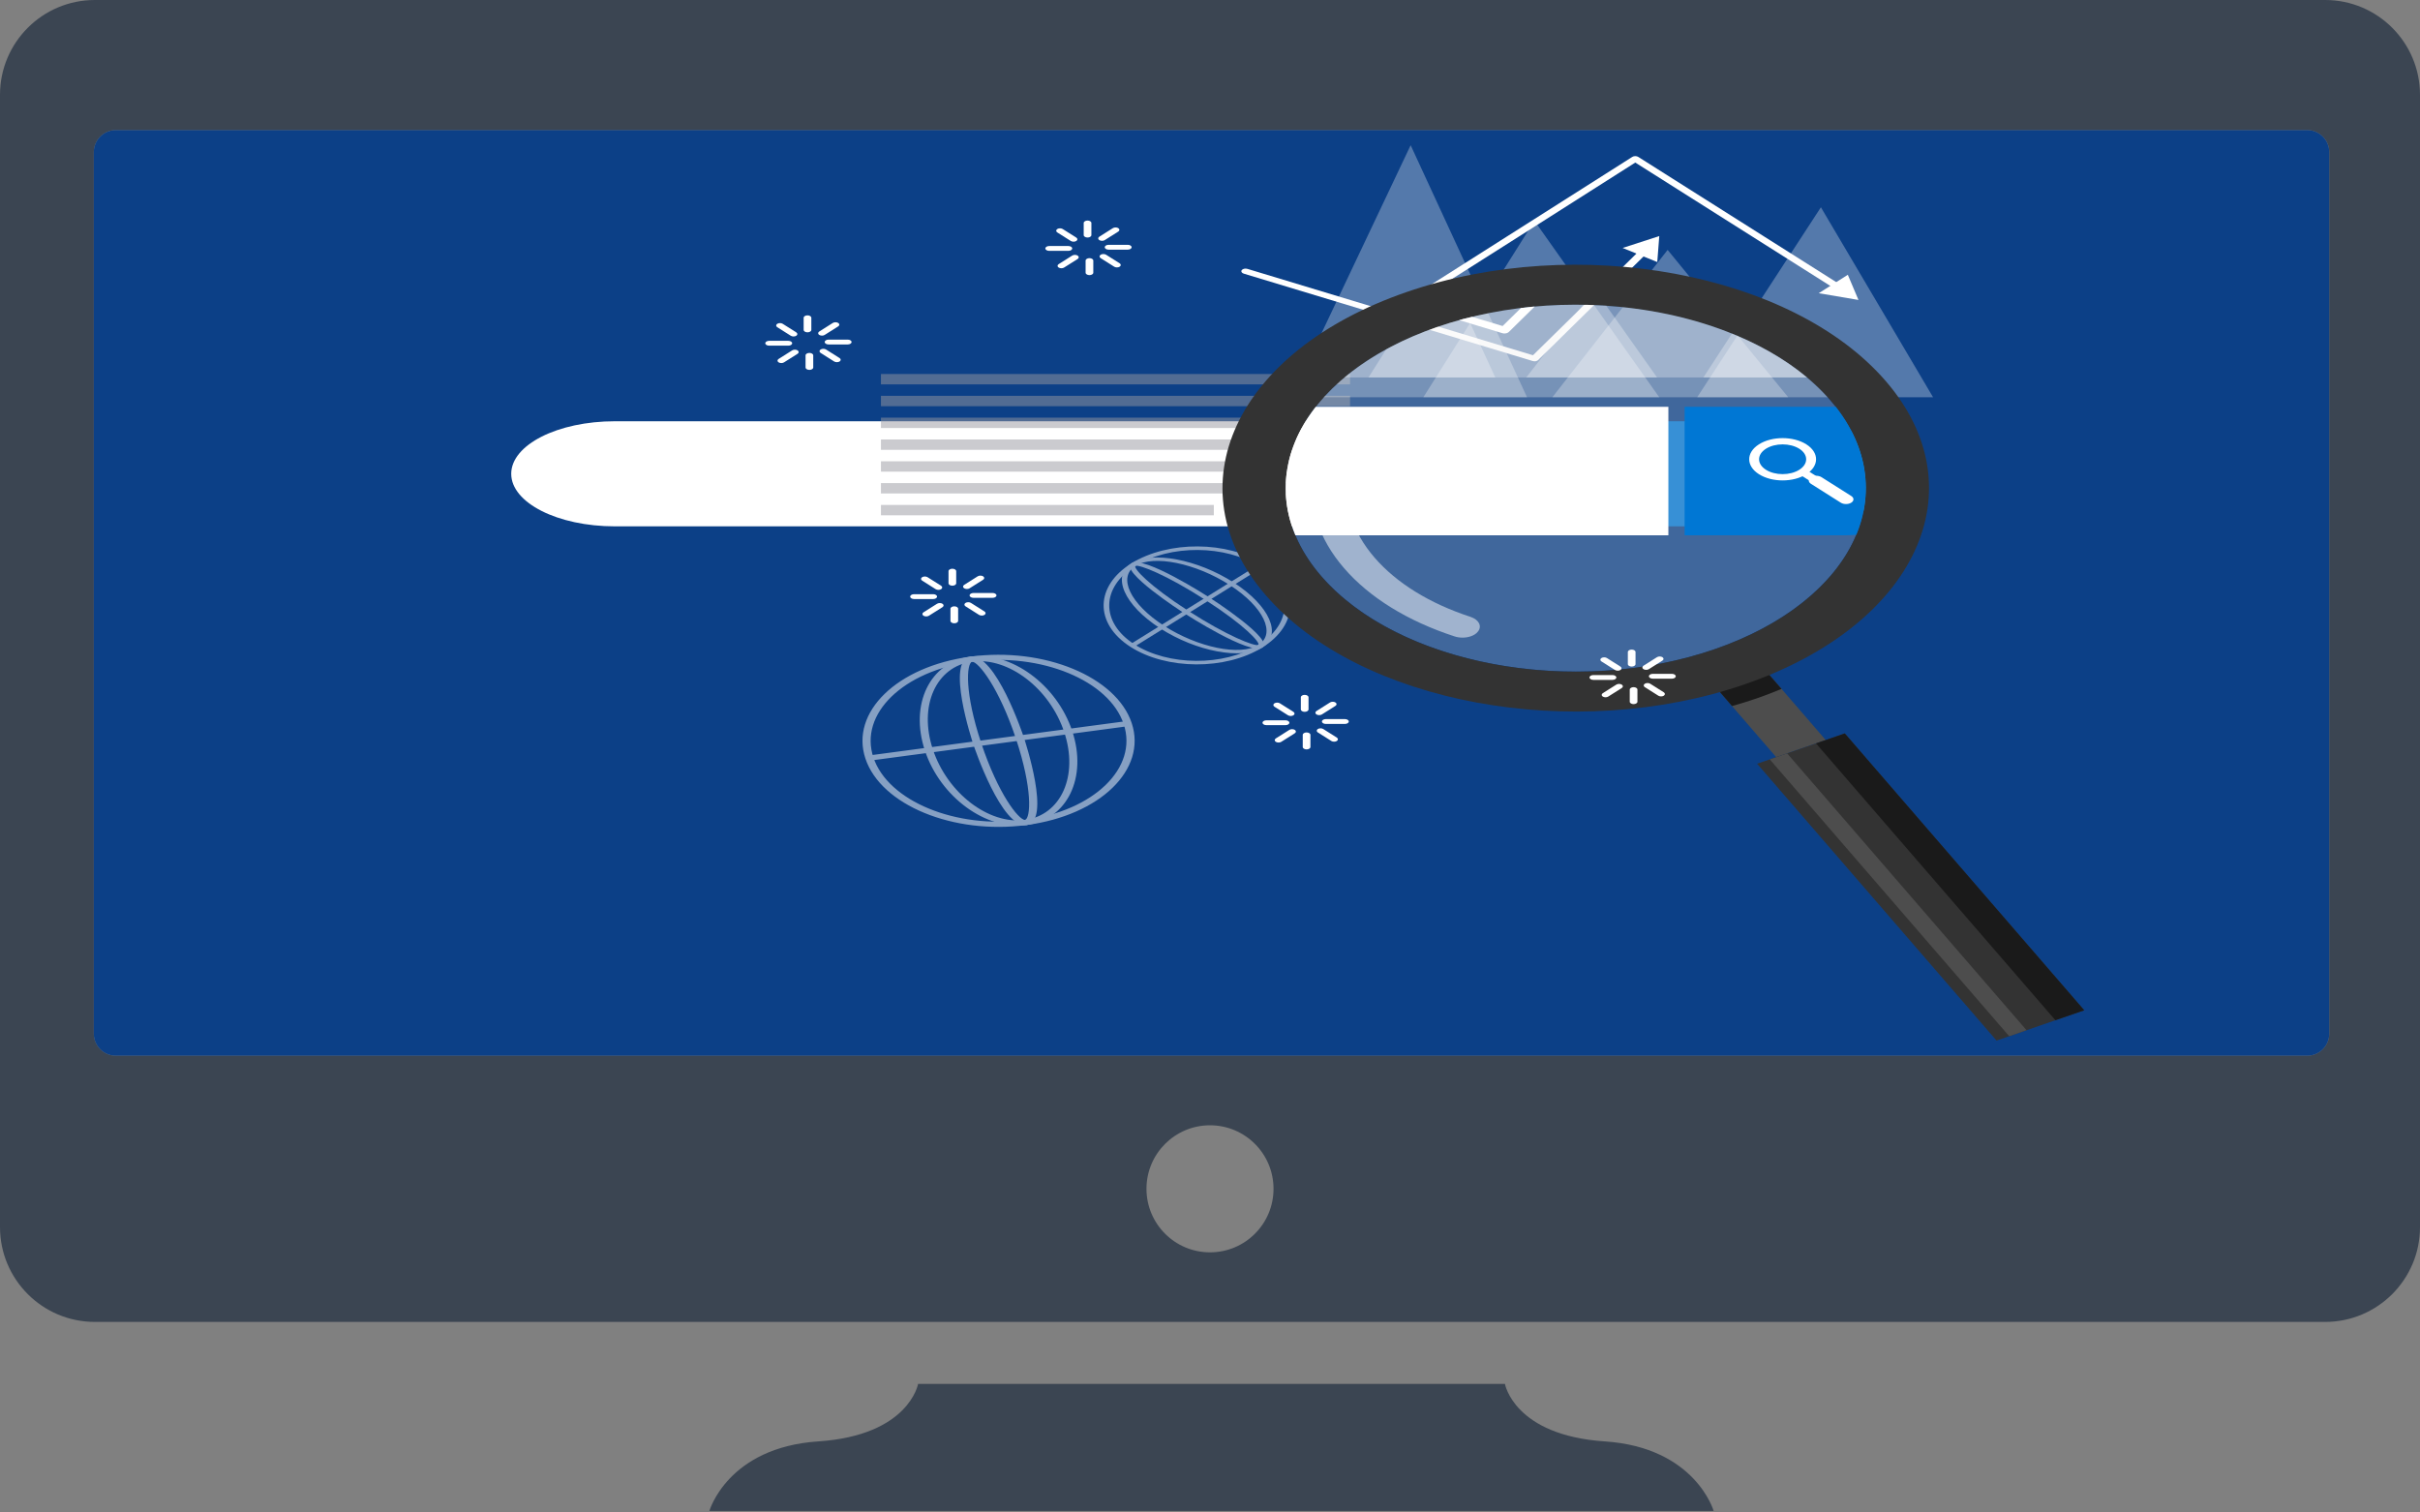 <?xml version="1.0" encoding="utf-8"?>
<!-- Generator: Adobe Illustrator 23.0.1, SVG Export Plug-In . SVG Version: 6.00 Build 0)  -->
<svg version="1.1" id="Layer_1" xmlns="http://www.w3.org/2000/svg" xmlns:xlink="http://www.w3.org/1999/xlink" x="0px" y="0px"
	 viewBox="0 0 800 500" style="enable-background:new 0 0 800 500;" xml:space="preserve">
<rect x="0" y="0" width="800" height="500" fill="#808080" stroke="none"/>
<style type="text/css">
	.st0{fill:#3B4552;}
	.st1{fill:#0C4087;}
	.st2{fill:#0077D4;}
	.st3{fill:#FFFFFF;}
	.st4{opacity:0.5;}
	.st5{fill:#9798A0;}
	.st6{opacity:0.3;fill:#FFFFFF;}
	.st7{fill:#4D4D4D;}
	.st8{fill:#1A1A1A;}
	.st9{opacity:0.5;fill:#FFFFFF;}
	.st10{fill:#333333;}
	.st11{clip-path:url(#SVGID_4_);}
</style>
<path class="st0" d="M768.65,0H31.35C14.04,0,0,14.04,0,31.35v374.3C0,422.96,14.04,437,31.35,437h737.3
	c17.31,0,31.35-14.04,31.35-31.35V31.35C800,14.04,785.96,0,768.65,0z M400,414c-11.6,0-21-9.4-21-21c0-11.6,9.4-21,21-21
	s21,9.4,21,21C421,404.6,411.6,414,400,414z M770,341.69c0,4.04-3.27,7.31-7.31,7.31H38.31c-4.04,0-7.31-3.27-7.31-7.31V50.31
	c0-4.04,3.27-7.31,7.31-7.31h724.38c4.04,0,7.31,3.27,7.31,7.31V341.69z"/>
<path class="st1" d="M770,50.31v291.38c0,4.04-3.27,7.31-7.31,7.31H38.31c-4.04,0-7.31-3.27-7.31-7.31V50.31
	c0-4.04,3.27-7.31,7.31-7.31h724.38C766.73,43,770,46.27,770,50.31z"/>
<path class="st0" d="M566.5,499.5h-332c0,0,6-21,36-23s33-19,33-19h194c0,0,3,17,33,19S566.5,499.5,566.5,499.5z"/>
<g>
	<g>
		<g>
			<g>
				<path class="st2" d="M592,139.26h-53.48V174H592c18.93,0,34.28-7.78,34.28-17.37C626.29,147.04,610.94,139.26,592,139.26z"/>
				<path class="st3" d="M533.03,139.26H203.28c-18.93,0-34.28,7.78-34.28,17.37c0,9.59,15.35,17.37,34.28,17.37h329.75V139.26z"/>
			</g>
			<g>
				<path class="st3" d="M591.66,157.48c-3.26,2.23-8.57,2.23-11.83,0c-3.26-2.23-3.26-5.86,0-8.09c3.26-2.23,8.57-2.23,11.83,0
					C594.92,151.62,594.92,155.25,591.66,157.48z M581.58,150.59c-2.3,1.57-2.3,4.12,0,5.69c2.3,1.57,6.03,1.57,8.33,0
					c2.3-1.57,2.3-4.12,0-5.69C587.61,149.02,583.88,149.02,581.58,150.59z"/>
				<polygon class="st3" points="594.58,158.28 592.83,159.48 589.91,157.48 591.66,156.28 				"/>
				<path class="st3" d="M602.91,165.17c-0.73,0.5-1.9,0.5-2.63,0l-7.45-5.09c-0.73-0.5-0.73-1.3,0-1.8c0.73-0.5,1.9-0.5,2.63,0
					l7.45,5.09C603.64,163.87,603.64,164.67,602.91,165.17z"/>
			</g>
		</g>
		<g class="st4">
			<rect x="291.22" y="123.64" class="st5" width="155.08" height="3.43"/>
			<rect x="291.22" y="130.85" class="st5" width="155.08" height="3.43"/>
			<rect x="291.22" y="138.07" class="st5" width="155.08" height="3.43"/>
			<rect x="291.22" y="145.28" class="st5" width="155.08" height="3.43"/>
			<rect x="291.22" y="152.49" class="st5" width="155.08" height="3.43"/>
			<rect x="291.22" y="159.7" class="st5" width="155.08" height="3.43"/>
			<rect x="291.22" y="166.92" class="st5" width="110.05" height="3.43"/>
		</g>
		<g>
			<polygon class="st6" points="426.82,131.33 466.33,48 504.81,131.33 			"/>
			<polygon class="st6" points="470.53,131.33 507.25,72.99 548.52,131.33 			"/>
			<polygon class="st6" points="513.17,131.33 551.28,82.61 591.15,131.33 			"/>
			<polygon class="st6" points="561.05,131.33 601.95,68.52 639.04,131.33 			"/>
			<g>
				<path class="st3" d="M415.94,132.21c-0.51,0-1-0.18-1.25-0.49c-0.32-0.4-0.11-0.88,0.46-1.12
					c3.03-1.59,82.65-52.15,124.45-78.73c0.26-0.17,0.61-0.26,0.99-0.26h0c0.37,0,0.72,0.09,0.98,0.26l66.86,42.28
					c0.54,0.34,0.54,0.9,0,1.25c-0.54,0.34-1.43,0.34-1.97,0l-65.87-41.66c-46.2,29.39-122.65,77.94-124.03,78.38
					C416.36,132.18,416.15,132.21,415.94,132.21z"/>
				<g>
					<polygon class="st3" points="601.23,96.93 614.37,99.16 610.85,90.84 					"/>
				</g>
			</g>
			<g>
				<path class="st3" d="M507.28,119.44c-0.2,0-0.41-0.03-0.6-0.09l-95.52-28.89c-0.69-0.21-0.99-0.74-0.66-1.17
					c0.33-0.44,1.16-0.62,1.86-0.41l94.41,28.56l35.27-34.66c0.42-0.41,1.28-0.53,1.92-0.26c0.65,0.26,0.83,0.81,0.42,1.22
					l-35.93,35.31C508.19,119.29,507.74,119.44,507.28,119.44z"/>
				<g>
					<polygon class="st3" points="547.86,86.63 548.52,78.04 536.41,81.97 					"/>
				</g>
			</g>
		</g>
		<g class="st4">
			<path class="st3" d="M339.38,272.74c-24.27,3.24-48.18-6.62-53.29-21.97c-5.12-15.35,10.47-30.47,34.74-33.7
				c24.27-3.24,48.18,6.62,53.29,21.97C379.23,254.38,363.65,269.5,339.38,272.74z M321.38,218.73
				c-22.81,3.04-37.46,17.25-32.65,31.68c4.81,14.43,27.28,23.69,50.09,20.65c22.81-3.04,37.46-17.25,32.65-31.68
				C366.67,224.96,344.2,215.69,321.38,218.73z"/>
			<path class="st3" d="M339.38,272.74c-13.42,1.79-28.51-9.24-33.62-24.59c-5.12-15.35,1.64-29.29,15.07-31.08
				c13.42-1.79,28.51,9.24,33.62,24.59C359.56,257,352.8,270.95,339.38,272.74z M321.38,218.73c-11.97,1.6-17.79,14.63-12.98,29.06
				c4.81,14.43,18.45,24.87,30.42,23.27c11.97-1.59,17.79-14.63,12.98-29.06C347,227.58,333.35,217.14,321.38,218.73z"/>
			<path class="st3" d="M339.38,272.74c-8.27,1.1-17.27-25.59-17.64-26.72c-0.38-1.14-9.18-27.85-0.91-28.95
				c8.27-1.1,17.26,25.59,17.64,26.72C338.85,244.92,347.65,271.63,339.38,272.74z M321.36,218.74c-1.89,0.64-2.55,10.2,3.02,26.93
				c5.57,16.73,12.28,25.3,14.47,25.4c1.89-0.64,2.55-10.2-3.02-26.93C330.25,227.41,323.54,218.84,321.36,218.74z"/>
			<polygon class="st3" points="373.07,240.04 287.69,251.43 287.13,249.75 372.52,238.37 			"/>
		</g>
		<g class="st4">
			<path class="st3" d="M417.27,214.06c-12.14,7.53-31.71,7.42-43.62-0.26c-11.91-7.68-11.73-20.05,0.41-27.59
				c12.14-7.53,31.71-7.42,43.62,0.26C429.59,194.15,429.41,206.53,417.27,214.06z M375.36,187.05
				c-11.41,7.08-11.59,18.71-0.39,25.93c11.2,7.22,29.59,7.33,41,0.25c11.41-7.08,11.59-18.71,0.39-25.93
				C405.16,180.08,386.77,179.97,375.36,187.05z"/>
			<path class="st3" d="M417.27,214.06c-6.71,4.17-21.87,1.31-33.78-6.37c-11.91-7.68-16.14-17.31-9.43-21.48
				c6.71-4.17,21.87-1.31,33.78,6.37C419.75,200.26,423.98,209.89,417.27,214.06z M375.36,187.05c-5.99,3.71-1.75,12.61,9.45,19.82
				c11.2,7.22,25.18,10.07,31.16,6.35c5.99-3.71,1.75-12.61-9.45-19.82C395.32,186.18,381.34,183.33,375.36,187.05z"/>
			<path class="st3" d="M417.27,214.06c-4.14,2.57-24.91-10.76-25.79-11.33c-0.88-0.57-21.56-13.95-17.42-16.52
				c4.14-2.57,24.91,10.76,25.79,11.33C400.73,198.11,421.4,211.49,417.27,214.06z M375.34,187.06c-0.72,0.81,4.48,6.49,17.46,14.86
				c12.98,8.37,21.86,11.76,23.18,11.3c0.72-0.81-4.48-6.49-17.46-14.86C385.55,189.99,376.67,186.6,375.34,187.06z"/>
			<polygon class="st3" points="417.67,187.3 374.96,213.81 373.66,212.97 416.37,186.47 			"/>
		</g>
		<g>
			<path class="st3" d="M359.52,78.52c-0.7,0-1.27-0.36-1.27-0.8v-4.01c0-0.44,0.57-0.8,1.27-0.8c0.7,0,1.27,0.36,1.27,0.8v4.01
				C360.78,78.17,360.22,78.52,359.52,78.52z"/>
			<path class="st3" d="M354.9,79.9c-0.32,0-0.65-0.08-0.9-0.23l-4.48-2.83c-0.49-0.31-0.49-0.82,0-1.13c0.49-0.31,1.3-0.31,1.79,0
				l4.48,2.83c0.49,0.31,0.49,0.82,0,1.13C355.55,79.82,355.23,79.9,354.9,79.9z"/>
			<path class="st3" d="M353.18,82.93h-6.34c-0.7,0-1.27-0.36-1.27-0.8c0-0.44,0.57-0.8,1.27-0.8h6.34c0.7,0,1.27,0.36,1.27,0.8
				C354.45,82.57,353.88,82.93,353.18,82.93z"/>
			<path class="st3" d="M350.87,88.68c-0.32,0-0.65-0.08-0.9-0.23c-0.49-0.31-0.49-0.82,0-1.13l4.48-2.83c0.5-0.31,1.3-0.31,1.79,0
				c0.49,0.31,0.49,0.82,0,1.13l-4.48,2.83C351.52,88.6,351.2,88.68,350.87,88.68z"/>
			<path class="st3" d="M360.15,90.95c-0.7,0-1.27-0.36-1.27-0.8v-4.01c0-0.44,0.57-0.8,1.27-0.8c0.7,0,1.27,0.36,1.27,0.8v4.01
				C361.42,90.59,360.85,90.95,360.15,90.95z"/>
			<path class="st3" d="M369.24,88.4c-0.32,0-0.65-0.08-0.9-0.23l-4.48-2.83c-0.49-0.31-0.49-0.82,0-1.13c0.49-0.31,1.3-0.31,1.79,0
				l4.48,2.83c0.49,0.31,0.49,0.82,0,1.13C369.89,88.32,369.56,88.4,369.24,88.4z"/>
			<path class="st3" d="M372.82,82.53h-6.34c-0.7,0-1.27-0.36-1.27-0.8c0-0.44,0.57-0.8,1.27-0.8h6.34c0.7,0,1.27,0.36,1.27,0.8
				C374.09,82.17,373.52,82.53,372.82,82.53z"/>
			<path class="st3" d="M364.31,79.61c-0.32,0-0.65-0.08-0.9-0.23c-0.49-0.31-0.49-0.82,0-1.13l4.48-2.83c0.49-0.31,1.3-0.31,1.79,0
				c0.49,0.31,0.49,0.82,0,1.13l-4.48,2.83C364.96,79.54,364.64,79.61,364.31,79.61z"/>
		</g>
		<g>
			<path class="st3" d="M314.83,193.62c-0.7,0-1.27-0.36-1.27-0.8v-4.01c0-0.44,0.57-0.8,1.27-0.8c0.7,0,1.27,0.36,1.27,0.8v4.01
				C316.1,193.27,315.53,193.62,314.83,193.62z"/>
			<path class="st3" d="M310.22,195c-0.32,0-0.65-0.08-0.9-0.23l-4.48-2.83c-0.49-0.31-0.49-0.82,0-1.13c0.5-0.31,1.3-0.31,1.79,0
				l4.48,2.83c0.49,0.31,0.49,0.82,0,1.13C310.87,194.92,310.54,195,310.22,195z"/>
			<path class="st3" d="M308.5,198.03h-6.34c-0.7,0-1.27-0.36-1.27-0.8c0-0.44,0.57-0.8,1.27-0.8h6.34c0.7,0,1.27,0.36,1.27,0.8
				C309.76,197.67,309.2,198.03,308.5,198.03z"/>
			<path class="st3" d="M306.19,203.78c-0.32,0-0.65-0.08-0.9-0.23c-0.49-0.31-0.49-0.82,0-1.13l4.48-2.83c0.5-0.31,1.3-0.31,1.79,0
				c0.49,0.31,0.49,0.82,0,1.13l-4.48,2.83C306.84,203.7,306.51,203.78,306.19,203.78z"/>
			<path class="st3" d="M315.47,206.05c-0.7,0-1.27-0.36-1.27-0.8v-4.01c0-0.44,0.57-0.8,1.27-0.8c0.7,0,1.27,0.36,1.27,0.8v4.01
				C316.73,205.69,316.17,206.05,315.47,206.05z"/>
			<path class="st3" d="M324.56,203.5c-0.32,0-0.65-0.08-0.9-0.23l-4.48-2.83c-0.49-0.31-0.49-0.82,0-1.13
				c0.49-0.31,1.3-0.31,1.79,0l4.48,2.83c0.49,0.31,0.49,0.82,0,1.13C325.2,203.42,324.88,203.5,324.56,203.5z"/>
			<path class="st3" d="M328.14,197.63h-6.34c-0.7,0-1.27-0.36-1.27-0.8c0-0.44,0.57-0.8,1.27-0.8h6.34c0.7,0,1.27,0.36,1.27,0.8
				C329.4,197.27,328.84,197.63,328.14,197.63z"/>
			<path class="st3" d="M319.63,194.71c-0.32,0-0.65-0.08-0.9-0.23c-0.49-0.31-0.49-0.82,0-1.13l4.48-2.83
				c0.49-0.31,1.3-0.31,1.79,0c0.49,0.31,0.49,0.82,0,1.13l-4.48,2.83C320.28,194.64,319.95,194.71,319.63,194.71z"/>
		</g>
		<g>
			<path class="st3" d="M266.94,109.86c-0.7,0-1.27-0.36-1.27-0.8v-4.01c0-0.44,0.57-0.8,1.27-0.8c0.7,0,1.27,0.36,1.27,0.8v4.01
				C268.2,109.5,267.64,109.86,266.94,109.86z"/>
			<path class="st3" d="M262.33,111.23c-0.32,0-0.65-0.08-0.9-0.23l-4.48-2.83c-0.49-0.31-0.49-0.82,0-1.13
				c0.5-0.31,1.3-0.31,1.79,0l4.48,2.83c0.49,0.31,0.49,0.82,0,1.13C262.98,111.15,262.65,111.23,262.33,111.23z"/>
			<path class="st3" d="M260.6,114.27h-6.34c-0.7,0-1.27-0.36-1.27-0.8c0-0.44,0.57-0.8,1.27-0.8h6.34c0.7,0,1.27,0.36,1.27,0.8
				C261.87,113.91,261.3,114.27,260.6,114.27z"/>
			<path class="st3" d="M258.29,120.02c-0.32,0-0.65-0.08-0.9-0.23c-0.49-0.31-0.49-0.82,0-1.13l4.48-2.83c0.5-0.31,1.3-0.31,1.79,0
				c0.49,0.31,0.49,0.82,0,1.13l-4.48,2.83C258.94,119.94,258.62,120.02,258.29,120.02z"/>
			<path class="st3" d="M267.57,122.28c-0.7,0-1.27-0.36-1.27-0.8v-4.01c0-0.44,0.57-0.8,1.27-0.8c0.7,0,1.27,0.36,1.27,0.8v4.01
				C268.84,121.92,268.27,122.28,267.57,122.28z"/>
			<path class="st3" d="M276.66,119.73c-0.32,0-0.65-0.08-0.9-0.23l-4.48-2.83c-0.49-0.31-0.49-0.82,0-1.13
				c0.49-0.31,1.3-0.31,1.79,0l4.48,2.83c0.49,0.31,0.49,0.82,0,1.13C277.31,119.65,276.99,119.73,276.66,119.73z"/>
			<path class="st3" d="M280.24,113.87h-6.34c-0.7,0-1.27-0.36-1.27-0.8c0-0.44,0.57-0.8,1.27-0.8h6.34c0.7,0,1.27,0.36,1.27,0.8
				C281.51,113.51,280.94,113.87,280.24,113.87z"/>
			<path class="st3" d="M271.73,110.95c-0.32,0-0.65-0.08-0.9-0.23c-0.49-0.31-0.49-0.82,0-1.13l4.48-2.83
				c0.49-0.31,1.3-0.31,1.79,0c0.49,0.31,0.49,0.82,0,1.13l-4.48,2.83C272.38,110.87,272.06,110.95,271.73,110.95z"/>
		</g>
		<g>
			<path class="st3" d="M431.3,235.32c-0.7,0-1.27-0.36-1.27-0.8v-4.01c0-0.44,0.57-0.8,1.27-0.8c0.7,0,1.27,0.36,1.27,0.8v4.01
				C432.57,234.96,432,235.32,431.3,235.32z"/>
			<path class="st3" d="M426.69,236.69c-0.32,0-0.65-0.08-0.9-0.23l-4.48-2.83c-0.49-0.31-0.49-0.82,0-1.13
				c0.5-0.31,1.3-0.31,1.79,0l4.48,2.83c0.49,0.31,0.49,0.82,0,1.13C427.34,236.61,427.01,236.69,426.69,236.69z"/>
			<path class="st3" d="M424.97,239.72h-6.34c-0.7,0-1.27-0.36-1.27-0.8c0-0.44,0.57-0.8,1.27-0.8h6.34c0.7,0,1.27,0.36,1.27,0.8
				C426.23,239.37,425.67,239.72,424.97,239.72z"/>
			<path class="st3" d="M422.66,245.47c-0.32,0-0.65-0.08-0.9-0.23c-0.49-0.31-0.49-0.82,0-1.13l4.48-2.83c0.5-0.31,1.3-0.31,1.79,0
				c0.49,0.31,0.49,0.82,0,1.13l-4.48,2.83C423.31,245.4,422.98,245.47,422.66,245.47z"/>
			<path class="st3" d="M431.93,247.74c-0.7,0-1.27-0.36-1.27-0.8v-4.01c0-0.44,0.57-0.8,1.27-0.8c0.7,0,1.27,0.36,1.27,0.8v4.01
				C433.2,247.38,432.63,247.74,431.93,247.74z"/>
			<path class="st3" d="M441.03,245.19c-0.32,0-0.65-0.08-0.9-0.23l-4.48-2.83c-0.49-0.31-0.49-0.82,0-1.13
				c0.49-0.31,1.3-0.31,1.79,0l4.48,2.83c0.49,0.31,0.49,0.82,0,1.13C441.67,245.11,441.35,245.19,441.03,245.19z"/>
			<path class="st3" d="M444.61,239.32h-6.34c-0.7,0-1.27-0.36-1.27-0.8c0-0.44,0.57-0.8,1.27-0.8h6.34c0.7,0,1.27,0.36,1.27,0.8
				C445.87,238.97,445.3,239.32,444.61,239.32z"/>
			<path class="st3" d="M436.1,236.41c-0.32,0-0.65-0.08-0.9-0.23c-0.49-0.31-0.49-0.82,0-1.13l4.48-2.83c0.49-0.31,1.3-0.31,1.79,0
				c0.49,0.31,0.49,0.82,0,1.13l-4.48,2.83C436.75,236.33,436.42,236.41,436.1,236.41z"/>
		</g>
	</g>
	<g>
		<g>
			<polygon class="st7" points="603.55,244.64 587.18,250.3 560.46,219.4 576.83,213.74 			"/>
			<path class="st8" d="M588.94,227.74l-10.05-11.62c-2.55,1.1-5.2,2.13-7.97,3.09s-5.57,1.81-8.41,2.58l10.05,11.62
				c2.82-0.8,5.62-1.65,8.38-2.61C583.7,229.84,586.35,228.81,588.94,227.74z"/>
			<g class="st4">
				<defs>
					<ellipse id="SVGID_1_" class="st4" cx="520.91" cy="161.37" rx="95.88" ry="60.64"/>
				</defs>
				<use xlink:href="#SVGID_1_"  style="overflow:visible;fill:#DADADA;"/>
				<clipPath id="SVGID_2_">
					<use xlink:href="#SVGID_1_"  style="overflow:visible;"/>
				</clipPath>
			</g>
			<path class="st9" d="M443.1,156.77c-1.07,0.37-2.33,0.53-3.63,0.4c-3.13-0.31-5.28-2.16-4.8-4.14c0.94-3.84,2.52-7.64,4.7-11.28
				c1.13-1.87,4.44-2.82,7.41-2.11c2.97,0.71,4.46,2.81,3.33,4.68c-1.9,3.16-3.28,6.46-4.09,9.81
				C445.74,155.3,444.61,156.24,443.1,156.77z"/>
			<path class="st9" d="M486.23,210.34c-1.62,0.56-3.63,0.62-5.39,0.04c-15.5-5.05-28.12-12.84-36.5-22.53
				c-4.24-4.9-7.26-10.13-8.99-15.57c-0.62-1.97,1.38-3.88,4.5-4.28c3.11-0.4,6.14,0.88,6.76,2.84c1.5,4.71,4.13,9.26,7.8,13.51
				c7.27,8.41,18.23,15.17,31.68,19.56c2.82,0.92,3.93,3.11,2.47,4.89C488.03,209.49,487.2,210.01,486.23,210.34z"/>
			<path class="st10" d="M464.88,96.58c-56.58,19.57-77.35,64.44-46.41,100.23c30.94,35.78,101.89,48.92,158.47,29.35
				c56.58-19.57,77.35-64.44,46.41-100.23C592.4,90.15,521.45,77.01,464.88,96.58z M566.92,214.58
				c-46.46,16.07-104.72,5.28-130.13-24.1c-25.41-29.38-8.35-66.23,38.11-82.3c46.46-16.07,104.72-5.28,130.13,24.1
				C630.44,161.66,613.38,198.5,566.92,214.58z"/>
			<polygon class="st10" points="689,333.98 660.02,344 580.87,252.48 609.85,242.46 			"/>
			<polygon class="st7" points="669.93,340.57 664.2,342.56 585.05,251.04 590.79,249.05 			"/>
			<polygon class="st8" points="679.47,337.27 689,333.98 609.85,242.46 600.33,245.75 			"/>
		</g>
	</g>
	<g>
		<path class="st3" d="M539.4,220.35c-0.7,0-1.27-0.36-1.27-0.8v-4.01c0-0.44,0.57-0.8,1.27-0.8c0.7,0,1.27,0.36,1.27,0.8v4.01
			C540.66,219.99,540.1,220.35,539.4,220.35z"/>
		<path class="st3" d="M534.79,221.72c-0.32,0-0.65-0.08-0.9-0.23l-4.48-2.83c-0.49-0.31-0.49-0.82,0-1.13c0.5-0.31,1.3-0.31,1.79,0
			l4.48,2.83c0.49,0.31,0.49,0.82,0,1.13C535.43,221.64,535.11,221.72,534.79,221.72z"/>
		<path class="st3" d="M533.06,224.76h-6.34c-0.7,0-1.27-0.36-1.27-0.8c0-0.44,0.57-0.8,1.27-0.8h6.34c0.7,0,1.27,0.36,1.27,0.8
			C534.33,224.4,533.76,224.76,533.06,224.76z"/>
		<path class="st3" d="M530.75,230.51c-0.32,0-0.65-0.08-0.9-0.23c-0.49-0.31-0.49-0.82,0-1.13l4.48-2.83c0.5-0.31,1.3-0.31,1.79,0
			c0.49,0.31,0.49,0.82,0,1.13l-4.48,2.83C531.4,230.43,531.08,230.51,530.75,230.51z"/>
		<path class="st3" d="M540.03,232.77c-0.7,0-1.27-0.36-1.27-0.8v-4.01c0-0.44,0.57-0.8,1.27-0.8c0.7,0,1.27,0.36,1.27,0.8v4.01
			C541.3,232.41,540.73,232.77,540.03,232.77z"/>
		<path class="st3" d="M549.12,230.22c-0.32,0-0.65-0.08-0.9-0.23l-4.48-2.83c-0.49-0.31-0.49-0.82,0-1.13
			c0.49-0.31,1.3-0.31,1.79,0l4.48,2.83c0.49,0.31,0.49,0.82,0,1.13C549.77,230.14,549.45,230.22,549.12,230.22z"/>
		<path class="st3" d="M552.7,224.36h-6.34c-0.7,0-1.27-0.36-1.27-0.8c0-0.44,0.57-0.8,1.27-0.8h6.34c0.7,0,1.27,0.36,1.27,0.8
			C553.97,224,553.4,224.36,552.7,224.36z"/>
		<path class="st3" d="M544.19,221.44c-0.32,0-0.65-0.08-0.9-0.23c-0.49-0.31-0.49-0.82,0-1.13l4.48-2.83c0.49-0.31,1.3-0.31,1.79,0
			c0.49,0.31,0.49,0.82,0,1.13l-4.48,2.83C544.84,221.36,544.52,221.44,544.19,221.44z"/>
	</g>
	<g>
		<defs>
			<ellipse id="SVGID_3_" cx="520.91" cy="161.37" rx="95.88" ry="60.64"/>
		</defs>
		<clipPath id="SVGID_4_">
			<use xlink:href="#SVGID_3_"  style="overflow:visible;"/>
		</clipPath>
		<g class="st11">
			<g>
				<g>
					<path class="st2" d="M609.3,134.48h-52.4v42.49h52.4c18.55,0,33.59-9.51,33.59-21.24C642.89,144,627.85,134.48,609.3,134.48z"
						/>
					<path class="st3" d="M551.53,134.48H228.47c-18.55,0-33.59,9.51-33.59,21.24c0,11.73,15.04,21.24,33.59,21.24h323.06V134.48z"
						/>
				</g>
				<g>
					<path class="st3" d="M597.12,156.77c-4.31,2.73-11.33,2.73-15.64,0c-4.31-2.73-4.31-7.17,0-9.89c4.31-2.73,11.33-2.73,15.64,0
						C601.43,149.6,601.43,154.04,597.12,156.77z M583.79,148.34c-3.04,1.92-3.04,5.04,0,6.96c3.04,1.92,7.97,1.92,11.01,0
						c3.04-1.92,3.04-5.04,0-6.96C591.76,146.42,586.82,146.42,583.79,148.34z"/>
					<polygon class="st3" points="600.98,157.74 598.66,159.21 594.8,156.77 597.12,155.3 					"/>
					<path class="st3" d="M611.99,166.17c-0.96,0.61-2.52,0.61-3.48,0l-9.85-6.23c-0.96-0.61-0.96-1.59,0-2.2
						c0.96-0.61,2.52-0.61,3.48,0l9.85,6.23C612.95,164.58,612.95,165.57,611.99,166.17z"/>
				</g>
			</g>
			<g class="st4">
				<rect x="233.11" y="115.38" class="st5" width="189.67" height="4.2"/>
				<rect x="233.11" y="124.2" class="st5" width="189.67" height="4.2"/>
				<rect x="233.11" y="133.03" class="st5" width="189.67" height="4.2"/>
				<rect x="233.11" y="141.85" class="st5" width="189.67" height="4.2"/>
				<rect x="233.11" y="150.67" class="st5" width="189.67" height="4.2"/>
				<rect x="233.11" y="159.49" class="st5" width="189.67" height="4.2"/>
				<rect x="233.11" y="168.31" class="st5" width="134.59" height="4.2"/>
			</g>
			<g>
				<polygon class="st6" points="398.95,124.78 447.26,22.87 494.32,124.78 				"/>
				<polygon class="st6" points="452.4,124.78 497.3,53.44 547.78,124.78 				"/>
				<polygon class="st6" points="504.54,124.78 551.15,65.2 599.92,124.78 				"/>
				<polygon class="st6" points="563.11,124.78 613.12,47.97 658.48,124.78 				"/>
				<g>
					<path class="st3" d="M385.63,125.86c-0.63,0-1.23-0.22-1.52-0.6c-0.39-0.49-0.13-1.07,0.56-1.37
						c3.7-1.95,101.08-63.77,152.2-96.29c0.32-0.2,0.75-0.32,1.21-0.32h0c0.45,0,0.89,0.11,1.2,0.32l81.77,51.71
						c0.67,0.42,0.67,1.1,0,1.52c-0.67,0.42-1.74,0.42-2.41,0l-80.56-50.95c-56.51,35.94-150,95.32-151.69,95.86
						C386.15,125.83,385.89,125.86,385.63,125.86z"/>
					<g>
						<polygon class="st3" points="612.24,82.71 628.32,85.44 624.01,75.27 						"/>
					</g>
				</g>
				<g>
					<path class="st3" d="M497.34,110.24c-0.25,0-0.5-0.03-0.73-0.11L379.79,74.8c-0.85-0.26-1.21-0.9-0.8-1.44
						c0.4-0.54,1.42-0.76,2.27-0.51l115.47,34.93l43.14-42.39c0.51-0.5,1.57-0.64,2.35-0.32c0.79,0.32,1.02,0.99,0.51,1.49
						l-43.95,43.19C498.45,110.06,497.91,110.24,497.34,110.24z"/>
					<g>
						<polygon class="st3" points="546.97,70.12 547.78,59.61 532.98,64.42 						"/>
					</g>
				</g>
			</g>
			<g class="st4">
				<path class="st3" d="M292,297.73c-29.68,3.96-58.92-8.1-65.18-26.87c-6.26-18.77,12.8-37.26,42.49-41.22
					c29.68-3.96,58.92,8.1,65.17,26.87C340.74,275.28,321.68,293.77,292,297.73z M269.99,231.68c-27.9,3.72-45.81,21.1-39.93,38.75
					c5.88,17.64,33.36,28.97,61.26,25.26c27.9-3.72,45.81-21.1,39.93-38.74C325.37,239.29,297.89,227.96,269.99,231.68z"/>
				<path class="st3" d="M292,297.73c-16.42,2.19-34.86-11.3-41.12-30.08c-6.26-18.77,2.01-35.83,18.43-38.01
					c16.42-2.19,34.86,11.3,41.12,30.08C316.69,278.48,308.42,295.54,292,297.73z M269.99,231.68
					c-14.63,1.95-21.76,17.89-15.88,35.54c5.88,17.64,22.57,30.41,37.2,28.46c14.63-1.95,21.76-17.89,15.88-35.54
					C301.32,242.5,284.63,229.73,269.99,231.68z"/>
				<path class="st3" d="M292,297.73c-10.12,1.35-21.12-31.29-21.58-32.68c-0.46-1.39-11.23-34.06-1.11-35.41
					c10.12-1.35,21.11,31.29,21.58,32.68C291.35,263.71,302.12,296.38,292,297.73z M269.96,231.68c-2.31,0.79-3.12,12.48,3.69,32.93
					c6.82,20.46,15.02,30.94,17.7,31.06c2.31-0.79,3.12-12.48-3.7-32.93C280.84,242.29,272.64,231.81,269.96,231.68z"/>
				<polygon class="st3" points="333.21,257.74 228.78,271.66 228.1,269.62 332.53,255.7 				"/>
			</g>
			<g class="st4">
				<path class="st3" d="M387.26,225.97c-14.85,9.21-38.78,9.07-53.35-0.32c-14.57-9.39-14.34-24.53,0.51-33.74
					c14.85-9.21,38.78-9.07,53.35,0.32C402.33,201.62,402.11,216.75,387.26,225.97z M336.01,192.93
					c-13.96,8.66-14.17,22.89-0.48,31.71c13.69,8.83,36.19,8.96,50.14,0.3c13.96-8.66,14.17-22.89,0.48-31.71
					C372.45,184.4,349.96,184.27,336.01,192.93z"/>
				<path class="st3" d="M387.26,225.97c-8.21,5.1-26.74,1.6-41.31-7.79c-14.57-9.39-19.74-21.18-11.53-26.27
					c8.21-5.1,26.74-1.6,41.31,7.79C390.3,209.08,395.47,220.87,387.26,225.97z M336.01,192.93c-7.32,4.54-2.14,15.42,11.56,24.25
					c13.69,8.83,30.79,12.31,38.11,7.77c7.32-4.54,2.14-15.42-11.56-24.25C360.42,191.87,343.33,188.39,336.01,192.93z"/>
				<path class="st3" d="M387.26,225.97c-5.06,3.14-30.46-13.16-31.54-13.85c-1.08-0.7-26.36-17.07-21.3-20.21
					c5.06-3.14,30.46,13.16,31.54,13.85C367.04,206.45,392.32,222.83,387.26,225.97z M335.99,192.94
					c-0.87,0.99,5.47,7.94,21.35,18.17c15.87,10.23,26.73,14.38,28.35,13.82c0.87-0.99-5.47-7.94-21.35-18.17
					C348.47,196.53,337.61,192.38,335.99,192.94z"/>
				<polygon class="st3" points="387.75,193.24 335.51,225.66 333.93,224.63 386.16,192.22 				"/>
			</g>
			<g>
				<path class="st3" d="M316.63,60.2c-0.86,0-1.55-0.44-1.55-0.98v-4.9c0-0.54,0.69-0.98,1.55-0.98c0.86,0,1.55,0.44,1.55,0.98v4.9
					C318.18,59.77,317.49,60.2,316.63,60.2z"/>
				<path class="st3" d="M310.99,61.88c-0.4,0-0.79-0.1-1.1-0.29l-5.48-3.47c-0.61-0.38-0.61-1,0-1.39c0.61-0.38,1.59-0.38,2.19,0
					l5.48,3.47c0.61,0.38,0.61,1,0,1.39C311.78,61.79,311.39,61.88,310.99,61.88z"/>
				<path class="st3" d="M308.88,65.59h-7.75c-0.86,0-1.55-0.44-1.55-0.98c0-0.54,0.69-0.98,1.55-0.98h7.75
					c0.86,0,1.55,0.44,1.55,0.98C310.43,65.16,309.74,65.59,308.88,65.59z"/>
				<path class="st3" d="M306.06,72.63c-0.4,0-0.79-0.1-1.1-0.29c-0.61-0.38-0.61-1,0-1.39l5.48-3.47c0.61-0.38,1.59-0.38,2.19,0
					c0.61,0.38,0.61,1,0,1.39l-5.48,3.47C306.85,72.53,306.46,72.63,306.06,72.63z"/>
				<path class="st3" d="M317.41,75.4c-0.86,0-1.55-0.44-1.55-0.98v-4.9c0-0.54,0.69-0.98,1.55-0.98c0.86,0,1.55,0.44,1.55,0.98v4.9
					C318.95,74.96,318.26,75.4,317.41,75.4z"/>
				<path class="st3" d="M328.52,72.28c-0.4,0-0.79-0.1-1.1-0.29l-5.48-3.47c-0.61-0.38-0.61-1,0-1.39c0.61-0.38,1.59-0.38,2.19,0
					l5.48,3.47c0.61,0.38,0.61,1,0,1.39C329.32,72.18,328.92,72.28,328.52,72.28z"/>
				<path class="st3" d="M332.9,65.1h-7.75c-0.86,0-1.55-0.44-1.55-0.98c0-0.54,0.69-0.98,1.55-0.98h7.75
					c0.86,0,1.55,0.44,1.55,0.98C334.45,64.67,333.76,65.1,332.9,65.1z"/>
				<path class="st3" d="M322.5,61.54c-0.4,0-0.79-0.1-1.1-0.29c-0.61-0.38-0.61-1,0-1.39l5.48-3.47c0.61-0.38,1.59-0.38,2.19,0
					c0.61,0.38,0.61,1,0,1.39l-5.48,3.47C323.29,61.44,322.89,61.54,322.5,61.54z"/>
			</g>
			<g>
				<path class="st3" d="M261.98,200.97c-0.86,0-1.55-0.44-1.55-0.98v-4.9c0-0.54,0.69-0.98,1.55-0.98c0.86,0,1.55,0.44,1.55,0.98
					v4.9C263.53,200.53,262.84,200.97,261.98,200.97z"/>
				<path class="st3" d="M256.34,202.65c-0.4,0-0.79-0.1-1.1-0.29l-5.48-3.47c-0.61-0.38-0.61-1,0-1.39c0.61-0.38,1.59-0.38,2.19,0
					l5.48,3.47c0.61,0.38,0.61,1,0,1.39C257.13,202.56,256.74,202.65,256.34,202.65z"/>
				<path class="st3" d="M254.23,206.36h-7.75c-0.86,0-1.55-0.44-1.55-0.98c0-0.54,0.69-0.98,1.55-0.98h7.75
					c0.86,0,1.55,0.44,1.55,0.98C255.78,205.92,255.09,206.36,254.23,206.36z"/>
				<path class="st3" d="M251.41,213.39c-0.4,0-0.79-0.1-1.1-0.29c-0.61-0.38-0.61-1,0-1.39l5.48-3.47c0.61-0.38,1.59-0.38,2.19,0
					c0.61,0.38,0.61,1,0,1.39l-5.48,3.47C252.2,213.3,251.81,213.39,251.41,213.39z"/>
				<path class="st3" d="M262.76,216.16c-0.86,0-1.55-0.44-1.55-0.98v-4.9c0-0.54,0.69-0.98,1.55-0.98c0.86,0,1.55,0.44,1.55,0.98
					v4.9C264.31,215.72,263.61,216.16,262.76,216.16z"/>
				<path class="st3" d="M273.87,213.05c-0.4,0-0.79-0.1-1.1-0.29l-5.48-3.47c-0.61-0.38-0.61-1,0-1.39c0.61-0.38,1.59-0.38,2.19,0
					l5.48,3.47c0.61,0.38,0.61,1,0,1.39C274.67,212.95,274.27,213.05,273.87,213.05z"/>
				<path class="st3" d="M278.25,205.87h-7.75c-0.86,0-1.55-0.44-1.55-0.98c0-0.54,0.69-0.98,1.55-0.98h7.75
					c0.86,0,1.55,0.44,1.55,0.98C279.8,205.43,279.11,205.87,278.25,205.87z"/>
				<path class="st3" d="M267.85,202.31c-0.4,0-0.79-0.1-1.1-0.29c-0.61-0.38-0.61-1,0-1.39l5.48-3.47c0.61-0.38,1.59-0.38,2.19,0
					c0.61,0.38,0.61,1,0,1.39l-5.48,3.47C268.64,202.21,268.24,202.31,267.85,202.31z"/>
			</g>
			<g>
				<path class="st3" d="M203.41,98.53c-0.86,0-1.55-0.44-1.55-0.98v-4.9c0-0.54,0.69-0.98,1.55-0.98c0.86,0,1.55,0.44,1.55,0.98
					v4.9C204.96,98.09,204.26,98.53,203.41,98.53z"/>
				<path class="st3" d="M197.77,100.21c-0.4,0-0.79-0.1-1.1-0.29l-5.48-3.47c-0.61-0.38-0.61-1,0-1.39c0.61-0.38,1.59-0.38,2.19,0
					l5.48,3.47c0.61,0.38,0.61,1,0,1.39C198.56,100.11,198.16,100.21,197.77,100.21z"/>
				<path class="st3" d="M195.66,103.92h-7.75c-0.86,0-1.55-0.44-1.55-0.98c0-0.54,0.69-0.98,1.55-0.98h7.75
					c0.86,0,1.55,0.44,1.55,0.98C197.21,103.48,196.51,103.92,195.66,103.92z"/>
				<path class="st3" d="M192.84,110.95c-0.4,0-0.79-0.1-1.1-0.29c-0.61-0.38-0.61-1,0-1.39l5.48-3.47c0.61-0.38,1.59-0.38,2.19,0
					c0.61,0.38,0.61,1,0,1.39l-5.48,3.47C193.63,110.85,193.23,110.95,192.84,110.95z"/>
				<path class="st3" d="M204.18,113.72c-0.86,0-1.55-0.44-1.55-0.98v-4.9c0-0.54,0.69-0.98,1.55-0.98c0.86,0,1.55,0.44,1.55,0.98
					v4.9C205.73,113.28,205.04,113.72,204.18,113.72z"/>
				<path class="st3" d="M215.3,110.6c-0.4,0-0.79-0.1-1.1-0.29l-5.48-3.47c-0.61-0.38-0.61-1,0-1.39c0.61-0.38,1.59-0.38,2.19,0
					l5.48,3.47c0.61,0.38,0.61,1,0,1.39C216.09,110.51,215.7,110.6,215.3,110.6z"/>
				<path class="st3" d="M219.68,103.43h-7.75c-0.86,0-1.55-0.44-1.55-0.98c0-0.54,0.69-0.98,1.55-0.98h7.75
					c0.86,0,1.55,0.44,1.55,0.98C221.23,102.99,220.53,103.43,219.68,103.43z"/>
				<path class="st3" d="M209.27,99.86c-0.4,0-0.79-0.1-1.1-0.29c-0.61-0.38-0.61-1,0-1.39l5.48-3.47c0.61-0.38,1.59-0.38,2.19,0
					c0.61,0.38,0.61,1,0,1.39l-5.48,3.47C210.07,99.77,209.67,99.86,209.27,99.86z"/>
			</g>
			<g>
				<path class="st3" d="M404.42,251.96c-0.86,0-1.55-0.44-1.55-0.98v-4.9c0-0.54,0.69-0.98,1.55-0.98c0.86,0,1.55,0.44,1.55,0.98
					v4.9C405.97,251.52,405.28,251.96,404.42,251.96z"/>
				<path class="st3" d="M398.78,253.64c-0.4,0-0.79-0.1-1.1-0.29l-5.48-3.47c-0.61-0.38-0.61-1,0-1.39c0.61-0.38,1.59-0.38,2.19,0
					l5.48,3.47c0.61,0.38,0.61,1,0,1.39C399.58,253.55,399.18,253.64,398.78,253.64z"/>
				<path class="st3" d="M396.67,257.35h-7.75c-0.86,0-1.55-0.44-1.55-0.98c0-0.54,0.69-0.98,1.55-0.98h7.75
					c0.86,0,1.55,0.44,1.55,0.98C398.22,256.91,397.53,257.35,396.67,257.35z"/>
				<path class="st3" d="M393.85,264.38c-0.4,0-0.79-0.1-1.1-0.29c-0.61-0.38-0.61-1,0-1.39l5.48-3.47c0.61-0.38,1.59-0.38,2.19,0
					c0.61,0.38,0.61,1,0,1.39l-5.48,3.47C394.65,264.29,394.25,264.38,393.85,264.38z"/>
				<path class="st3" d="M405.2,267.15c-0.86,0-1.55-0.44-1.55-0.98v-4.9c0-0.54,0.69-0.98,1.55-0.98c0.86,0,1.55,0.44,1.55,0.98
					v4.9C406.75,266.71,406.05,267.15,405.2,267.15z"/>
				<path class="st3" d="M416.32,264.04c-0.4,0-0.79-0.1-1.1-0.29l-5.48-3.47c-0.61-0.38-0.61-1,0-1.39c0.61-0.38,1.59-0.38,2.19,0
					l5.48,3.47c0.61,0.38,0.61,1,0,1.39C417.11,263.94,416.71,264.04,416.32,264.04z"/>
				<path class="st3" d="M420.69,256.86h-7.75c-0.86,0-1.55-0.44-1.55-0.98c0-0.54,0.69-0.98,1.55-0.98h7.75
					c0.86,0,1.55,0.44,1.55,0.98C422.24,256.42,421.55,256.86,420.69,256.86z"/>
				<path class="st3" d="M410.29,253.3c-0.4,0-0.79-0.1-1.1-0.29c-0.61-0.38-0.61-1,0-1.39l5.48-3.47c0.61-0.38,1.59-0.38,2.19,0
					c0.61,0.38,0.61,1,0,1.39l-5.48,3.47C411.08,253.2,410.69,253.3,410.29,253.3z"/>
			</g>
		</g>
	</g>
</g>
</svg>
